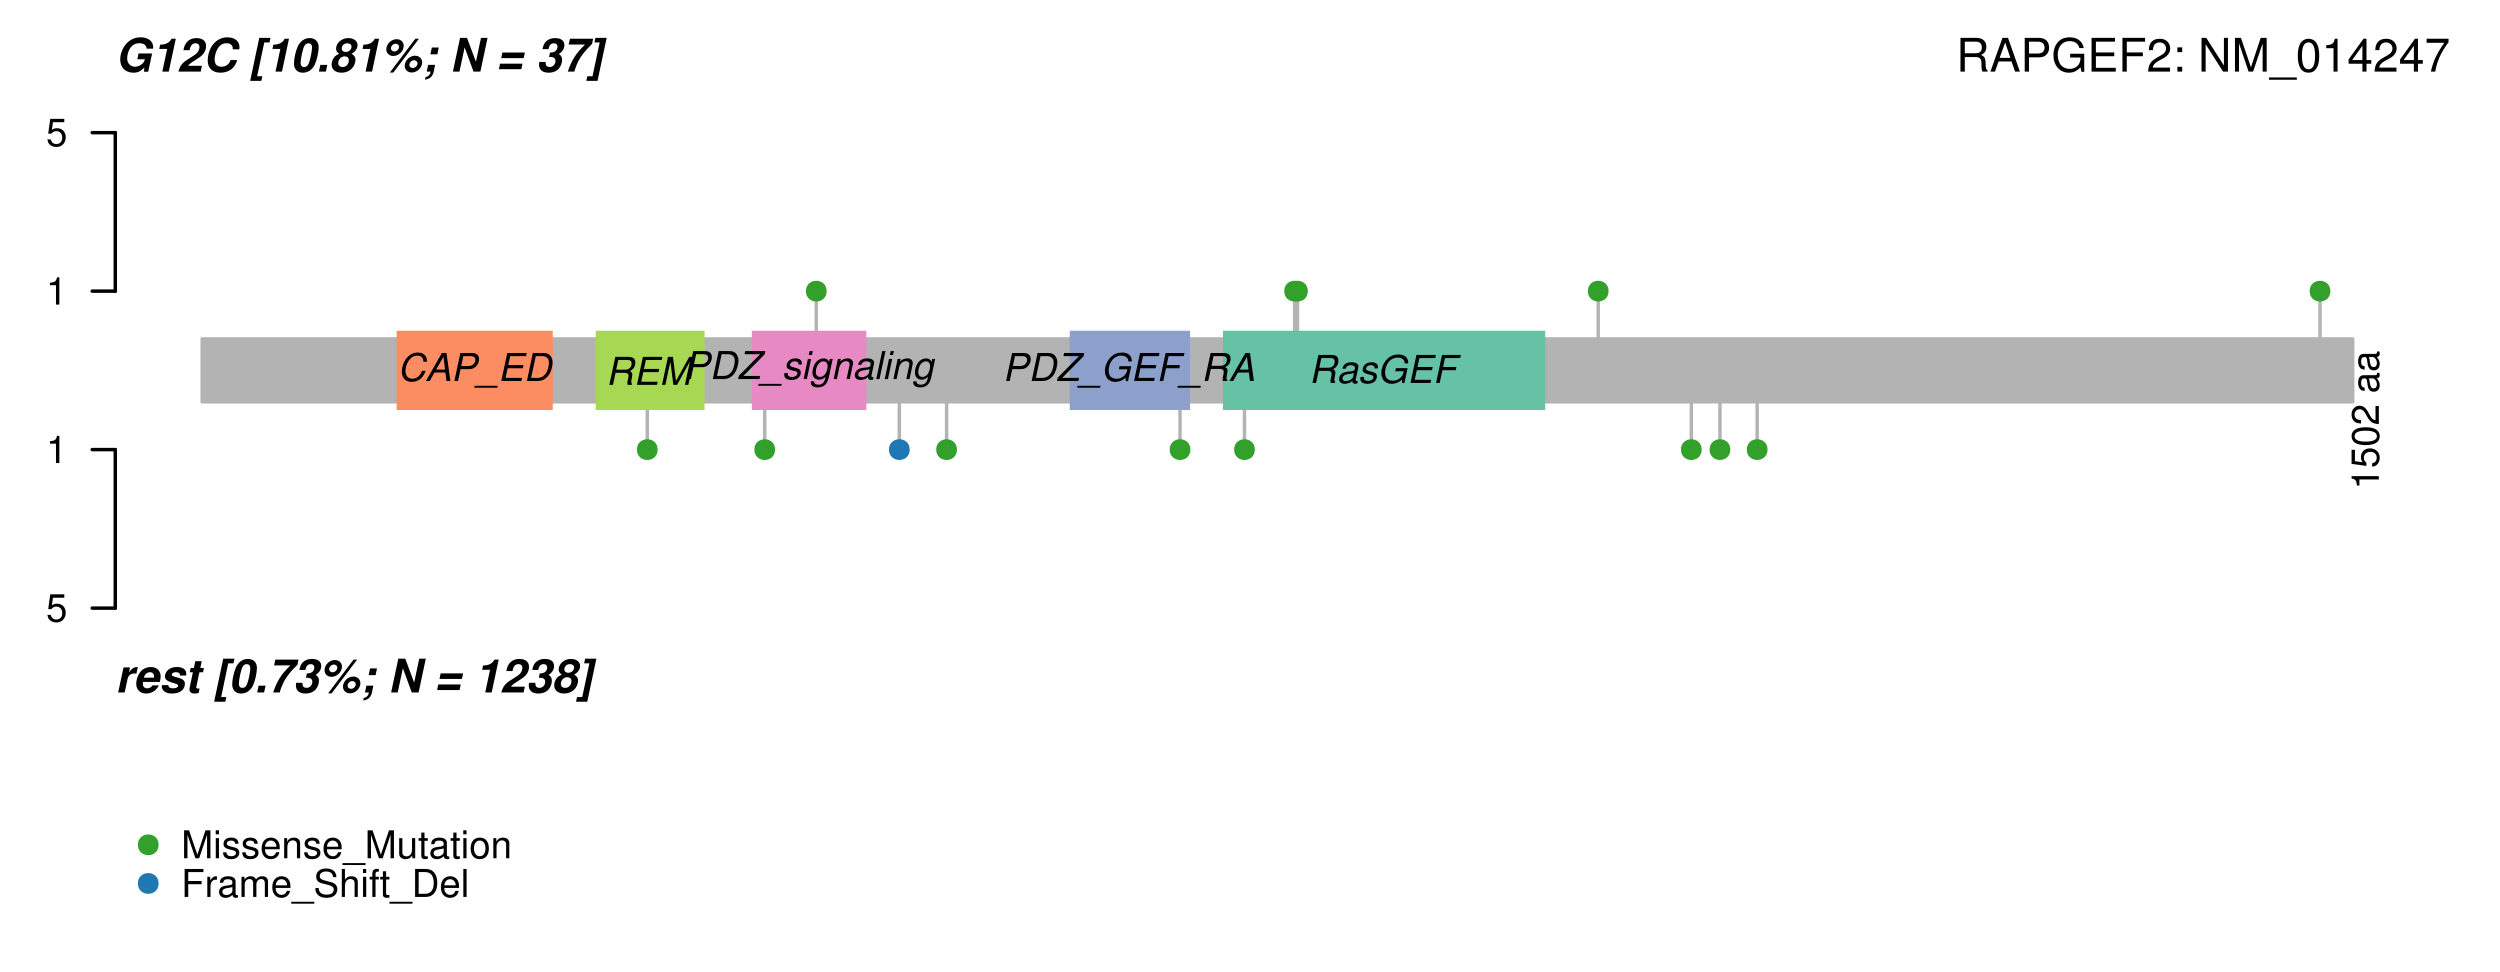 <?xml version="1.0" encoding="UTF-8"?>
<svg xmlns="http://www.w3.org/2000/svg" xmlns:xlink="http://www.w3.org/1999/xlink" width="648pt" height="252pt" viewBox="0 0 648 252" version="1.1">
<defs>
<g>
<symbol overflow="visible" id="glyph0-0">
<path style="stroke:none;" d=""/>
</symbol>
<symbol overflow="visible" id="glyph0-1">
<path style="stroke:none;" d="M 2.578 -5.031 L 2.578 0 L 3.453 0 L 3.453 -7.062 L 2.875 -7.062 C 2.562 -5.969 2.375 -5.828 1.016 -5.656 L 1.016 -5.031 Z M 2.578 -5.031 "/>
</symbol>
<symbol overflow="visible" id="glyph0-2">
<path style="stroke:none;" d="M 4.734 -7.062 L 1.094 -7.062 L 0.562 -3.219 L 1.375 -3.219 C 1.781 -3.703 2.125 -3.875 2.672 -3.875 C 3.609 -3.875 4.203 -3.219 4.203 -2.188 C 4.203 -1.172 3.625 -0.547 2.672 -0.547 C 1.906 -0.547 1.438 -0.938 1.219 -1.734 L 0.344 -1.734 C 0.469 -1.156 0.562 -0.875 0.781 -0.609 C 1.172 -0.078 1.891 0.234 2.688 0.234 C 4.109 0.234 5.109 -0.812 5.109 -2.297 C 5.109 -3.688 4.188 -4.641 2.828 -4.641 C 2.328 -4.641 1.938 -4.516 1.516 -4.219 L 1.797 -6.188 L 4.734 -6.188 Z M 4.734 -7.062 "/>
</symbol>
<symbol overflow="visible" id="glyph0-3">
<path style="stroke:none;" d="M 4.656 0 L 6.703 -6.078 L 6.703 0 L 7.578 0 L 7.578 -7.25 L 6.297 -7.25 L 4.188 -0.938 L 2.031 -7.25 L 0.75 -7.25 L 0.75 0 L 1.625 0 L 1.625 -6.078 L 3.688 0 Z M 4.656 0 "/>
</symbol>
<symbol overflow="visible" id="glyph0-4">
<path style="stroke:none;" d="M 1.5 -5.219 L 0.672 -5.219 L 0.672 0 L 1.5 0 Z M 1.5 -7.25 L 0.656 -7.25 L 0.656 -6.203 L 1.5 -6.203 Z M 1.5 -7.25 "/>
</symbol>
<symbol overflow="visible" id="glyph0-5">
<path style="stroke:none;" d="M 4.359 -3.766 C 4.344 -4.781 3.672 -5.359 2.469 -5.359 C 1.25 -5.359 0.469 -4.734 0.469 -3.766 C 0.469 -2.953 0.891 -2.562 2.125 -2.266 L 2.891 -2.078 C 3.469 -1.938 3.703 -1.734 3.703 -1.359 C 3.703 -0.859 3.219 -0.531 2.484 -0.531 C 2.047 -0.531 1.656 -0.672 1.453 -0.891 C 1.328 -1.031 1.266 -1.188 1.219 -1.547 L 0.344 -1.547 C 0.375 -0.344 1.062 0.234 2.422 0.234 C 3.734 0.234 4.562 -0.422 4.562 -1.422 C 4.562 -2.203 4.125 -2.625 3.094 -2.875 L 2.297 -3.062 C 1.625 -3.219 1.328 -3.438 1.328 -3.812 C 1.328 -4.297 1.766 -4.594 2.438 -4.594 C 3.109 -4.594 3.469 -4.312 3.484 -3.766 Z M 4.359 -3.766 "/>
</symbol>
<symbol overflow="visible" id="glyph0-6">
<path style="stroke:none;" d="M 5.109 -2.328 C 5.109 -3.125 5.047 -3.609 4.891 -3.984 C 4.562 -4.844 3.766 -5.359 2.781 -5.359 C 1.328 -5.359 0.391 -4.25 0.391 -2.531 C 0.391 -0.828 1.297 0.234 2.766 0.234 C 3.969 0.234 4.781 -0.453 5 -1.578 L 4.156 -1.578 C 3.938 -0.891 3.469 -0.531 2.797 -0.531 C 2.266 -0.531 1.828 -0.781 1.547 -1.219 C 1.344 -1.516 1.281 -1.812 1.266 -2.328 Z M 1.281 -3 C 1.359 -3.969 1.938 -4.594 2.781 -4.594 C 3.594 -4.594 4.219 -3.922 4.219 -3.062 C 4.219 -3.047 4.219 -3.031 4.203 -3 Z M 1.281 -3 "/>
</symbol>
<symbol overflow="visible" id="glyph0-7">
<path style="stroke:none;" d="M 0.703 -5.219 L 0.703 0 L 1.531 0 L 1.531 -2.875 C 1.531 -3.938 2.094 -4.641 2.953 -4.641 C 3.609 -4.641 4.016 -4.234 4.016 -3.609 L 4.016 0 L 4.844 0 L 4.844 -3.938 C 4.844 -4.812 4.203 -5.359 3.188 -5.359 C 2.422 -5.359 1.922 -5.062 1.469 -4.344 L 1.469 -5.219 Z M 0.703 -5.219 "/>
</symbol>
<symbol overflow="visible" id="glyph0-8">
<path style="stroke:none;" d="M 5.75 1.25 L -0.219 1.25 L -0.219 1.75 L 5.75 1.75 Z M 5.75 1.25 "/>
</symbol>
<symbol overflow="visible" id="glyph0-9">
<path style="stroke:none;" d="M 4.797 0 L 4.797 -5.219 L 3.969 -5.219 L 3.969 -2.266 C 3.969 -1.188 3.406 -0.5 2.547 -0.5 C 1.891 -0.5 1.469 -0.891 1.469 -1.516 L 1.469 -5.219 L 0.641 -5.219 L 0.641 -1.188 C 0.641 -0.328 1.297 0.234 2.312 0.234 C 3.078 0.234 3.562 -0.047 4.047 -0.734 L 4.047 0 Z M 4.797 0 "/>
</symbol>
<symbol overflow="visible" id="glyph0-10">
<path style="stroke:none;" d="M 2.531 -5.219 L 1.672 -5.219 L 1.672 -6.656 L 0.844 -6.656 L 0.844 -5.219 L 0.141 -5.219 L 0.141 -4.531 L 0.844 -4.531 L 0.844 -0.594 C 0.844 -0.062 1.203 0.234 1.844 0.234 C 2.047 0.234 2.25 0.203 2.531 0.156 L 2.531 -0.531 C 2.422 -0.5 2.297 -0.5 2.125 -0.5 C 1.766 -0.5 1.672 -0.594 1.672 -0.969 L 1.672 -4.531 L 2.531 -4.531 Z M 2.531 -5.219 "/>
</symbol>
<symbol overflow="visible" id="glyph0-11">
<path style="stroke:none;" d="M 5.328 -0.484 C 5.234 -0.469 5.203 -0.469 5.141 -0.469 C 4.859 -0.469 4.703 -0.609 4.703 -0.875 L 4.703 -3.938 C 4.703 -4.859 4.016 -5.359 2.734 -5.359 C 1.984 -5.359 1.359 -5.141 1 -4.75 C 0.766 -4.484 0.672 -4.188 0.641 -3.672 L 1.484 -3.672 C 1.547 -4.312 1.938 -4.594 2.703 -4.594 C 3.453 -4.594 3.875 -4.312 3.875 -3.828 L 3.875 -3.609 C 3.875 -3.25 3.656 -3.109 3 -3.031 C 1.828 -2.875 1.656 -2.844 1.328 -2.703 C 0.734 -2.453 0.422 -1.984 0.422 -1.312 C 0.422 -0.375 1.078 0.234 2.125 0.234 C 2.781 0.234 3.312 0 3.906 -0.531 C 3.969 -0.016 4.219 0.234 4.75 0.234 C 4.922 0.234 5.062 0.203 5.328 0.141 Z M 3.875 -1.641 C 3.875 -1.359 3.797 -1.188 3.547 -0.969 C 3.203 -0.656 2.797 -0.5 2.312 -0.5 C 1.656 -0.5 1.281 -0.812 1.281 -1.328 C 1.281 -1.875 1.656 -2.156 2.531 -2.297 C 3.406 -2.406 3.594 -2.453 3.875 -2.578 Z M 3.875 -1.641 "/>
</symbol>
<symbol overflow="visible" id="glyph0-12">
<path style="stroke:none;" d="M 2.703 -5.359 C 1.25 -5.359 0.359 -4.312 0.359 -2.562 C 0.359 -0.812 1.234 0.234 2.719 0.234 C 4.188 0.234 5.078 -0.812 5.078 -2.531 C 5.078 -4.328 4.203 -5.359 2.703 -5.359 Z M 2.719 -4.594 C 3.656 -4.594 4.203 -3.828 4.203 -2.531 C 4.203 -1.312 3.641 -0.531 2.719 -0.531 C 1.797 -0.531 1.219 -1.297 1.219 -2.562 C 1.219 -3.828 1.797 -4.594 2.719 -4.594 Z M 2.719 -4.594 "/>
</symbol>
<symbol overflow="visible" id="glyph0-13">
<path style="stroke:none;" d="M 1.828 -3.297 L 5.281 -3.297 L 5.281 -4.125 L 1.828 -4.125 L 1.828 -6.438 L 5.766 -6.438 L 5.766 -7.25 L 0.891 -7.25 L 0.891 0 L 1.828 0 Z M 1.828 -3.297 "/>
</symbol>
<symbol overflow="visible" id="glyph0-14">
<path style="stroke:none;" d="M 0.688 -5.219 L 0.688 0 L 1.516 0 L 1.516 -2.703 C 1.516 -3.453 1.719 -3.938 2.109 -4.234 C 2.375 -4.422 2.625 -4.484 3.188 -4.484 L 3.188 -5.328 C 3.062 -5.359 2.984 -5.359 2.875 -5.359 C 2.344 -5.359 1.938 -5.047 1.453 -4.266 L 1.453 -5.219 Z M 0.688 -5.219 "/>
</symbol>
<symbol overflow="visible" id="glyph0-15">
<path style="stroke:none;" d="M 0.703 -5.219 L 0.703 0 L 1.531 0 L 1.531 -3.281 C 1.531 -4.031 2.078 -4.641 2.75 -4.641 C 3.375 -4.641 3.719 -4.266 3.719 -3.594 L 3.719 0 L 4.562 0 L 4.562 -3.281 C 4.562 -4.031 5.109 -4.641 5.781 -4.641 C 6.391 -4.641 6.75 -4.25 6.75 -3.594 L 6.75 0 L 7.578 0 L 7.578 -3.906 C 7.578 -4.844 7.047 -5.359 6.078 -5.359 C 5.375 -5.359 4.953 -5.156 4.469 -4.562 C 4.156 -5.125 3.75 -5.359 3.062 -5.359 C 2.375 -5.359 1.906 -5.109 1.469 -4.484 L 1.469 -5.219 Z M 0.703 -5.219 "/>
</symbol>
<symbol overflow="visible" id="glyph0-16">
<path style="stroke:none;" d="M 5.938 -5.125 C 5.922 -6.547 4.953 -7.375 3.281 -7.375 C 1.688 -7.375 0.703 -6.562 0.703 -5.25 C 0.703 -4.359 1.172 -3.797 2.125 -3.547 L 3.922 -3.078 C 4.844 -2.844 5.25 -2.469 5.25 -1.906 C 5.25 -1.516 5.047 -1.109 4.734 -0.891 C 4.453 -0.703 3.984 -0.594 3.406 -0.594 C 2.625 -0.594 2.078 -0.781 1.734 -1.188 C 1.469 -1.516 1.344 -1.859 1.359 -2.312 L 0.484 -2.312 C 0.484 -1.641 0.609 -1.203 0.906 -0.812 C 1.406 -0.125 2.234 0.234 3.344 0.234 C 4.203 0.234 4.922 0.031 5.391 -0.328 C 5.875 -0.719 6.188 -1.359 6.188 -1.984 C 6.188 -2.891 5.625 -3.547 4.641 -3.812 L 2.812 -4.297 C 1.938 -4.531 1.625 -4.812 1.625 -5.375 C 1.625 -6.109 2.266 -6.594 3.25 -6.594 C 4.406 -6.594 5.047 -6.078 5.062 -5.125 Z M 5.938 -5.125 "/>
</symbol>
<symbol overflow="visible" id="glyph0-17">
<path style="stroke:none;" d="M 0.703 -7.25 L 0.703 0 L 1.516 0 L 1.516 -2.875 C 1.516 -3.938 2.078 -4.641 2.938 -4.641 C 3.203 -4.641 3.469 -4.547 3.672 -4.406 C 3.906 -4.234 4.016 -3.984 4.016 -3.609 L 4.016 0 L 4.844 0 L 4.844 -3.938 C 4.844 -4.812 4.203 -5.359 3.188 -5.359 C 2.453 -5.359 2.016 -5.141 1.516 -4.5 L 1.516 -7.25 Z M 0.703 -7.25 "/>
</symbol>
<symbol overflow="visible" id="glyph0-18">
<path style="stroke:none;" d="M 2.562 -5.219 L 1.703 -5.219 L 1.703 -6.031 C 1.703 -6.375 1.906 -6.562 2.281 -6.562 C 2.344 -6.562 2.375 -6.562 2.562 -6.547 L 2.562 -7.234 C 2.375 -7.281 2.266 -7.281 2.094 -7.281 C 1.328 -7.281 0.875 -6.844 0.875 -6.094 L 0.875 -5.219 L 0.172 -5.219 L 0.172 -4.531 L 0.875 -4.531 L 0.875 0 L 1.703 0 L 1.703 -4.531 L 2.562 -4.531 Z M 2.562 -5.219 "/>
</symbol>
<symbol overflow="visible" id="glyph0-19">
<path style="stroke:none;" d="M 0.891 0 L 3.688 0 C 5.516 0 6.641 -1.375 6.641 -3.641 C 6.641 -5.875 5.531 -7.25 3.688 -7.25 L 0.891 -7.25 Z M 1.812 -0.812 L 1.812 -6.438 L 3.516 -6.438 C 4.953 -6.438 5.719 -5.469 5.719 -3.625 C 5.719 -1.797 4.953 -0.812 3.516 -0.812 Z M 1.812 -0.812 "/>
</symbol>
<symbol overflow="visible" id="glyph0-20">
<path style="stroke:none;" d="M 1.516 -7.25 L 0.672 -7.25 L 0.672 0 L 1.516 0 Z M 1.516 -7.25 "/>
</symbol>
<symbol overflow="visible" id="glyph1-0">
<path style="stroke:none;" d=""/>
</symbol>
<symbol overflow="visible" id="glyph1-1">
<path style="stroke:none;" d="M 2.531 -3.125 L 4.906 -3.125 C 5.547 -3.125 5.906 -2.859 5.906 -2.375 C 5.906 -2.203 5.875 -2 5.828 -1.781 C 5.594 -0.781 5.594 -0.781 5.594 -0.469 C 5.594 -0.312 5.609 -0.203 5.641 0 L 6.766 0 L 6.812 -0.234 C 6.672 -0.344 6.594 -0.531 6.594 -0.75 C 6.594 -0.875 6.625 -1.047 6.656 -1.25 C 6.781 -1.938 6.875 -2.453 6.875 -2.625 C 6.875 -3.062 6.734 -3.281 6.266 -3.578 C 6.656 -3.797 6.812 -3.906 7 -4.078 C 7.391 -4.438 7.656 -5.109 7.656 -5.719 C 7.656 -6.781 7.094 -7.25 5.812 -7.25 L 2.469 -7.25 L 0.922 0 L 1.859 0 Z M 2.703 -3.938 L 3.234 -6.438 L 5.531 -6.438 C 6.047 -6.438 6.312 -6.375 6.5 -6.156 C 6.625 -6.016 6.703 -5.797 6.703 -5.547 C 6.703 -5.188 6.562 -4.75 6.344 -4.469 C 6.047 -4.109 5.641 -3.938 5 -3.938 Z M 2.703 -3.938 "/>
</symbol>
<symbol overflow="visible" id="glyph1-2">
<path style="stroke:none;" d="M 5.5 -0.5 C 5.406 -0.484 5.359 -0.484 5.328 -0.484 C 5.062 -0.484 4.953 -0.578 4.953 -0.781 C 4.953 -0.812 4.953 -0.844 4.953 -0.875 L 5.594 -3.875 C 5.656 -4.141 5.656 -4.141 5.656 -4.234 C 5.656 -4.922 4.969 -5.359 3.922 -5.359 C 2.531 -5.359 1.688 -4.781 1.5 -3.672 L 2.344 -3.672 C 2.422 -3.953 2.5 -4.094 2.641 -4.234 C 2.859 -4.453 3.281 -4.594 3.703 -4.594 C 4.297 -4.594 4.75 -4.328 4.75 -3.969 C 4.75 -3.922 4.75 -3.859 4.734 -3.766 L 4.703 -3.594 C 4.625 -3.188 4.422 -3.078 3.703 -3 C 2.375 -2.891 1.953 -2.781 1.469 -2.484 C 0.953 -2.156 0.641 -1.625 0.641 -1.047 C 0.641 -0.25 1.188 0.234 2.078 0.234 C 2.422 0.234 2.844 0.156 3.203 0.031 C 3.516 -0.078 3.672 -0.172 4.078 -0.531 L 4.078 -0.422 C 4.078 -0.016 4.359 0.234 4.844 0.234 C 4.953 0.234 4.969 0.234 5.219 0.172 C 5.25 0.156 5.312 0.156 5.359 0.141 Z M 4.297 -1.625 C 4.156 -1.016 3.281 -0.484 2.406 -0.484 C 1.844 -0.484 1.516 -0.734 1.516 -1.141 C 1.516 -1.469 1.719 -1.797 2.016 -1.984 C 2.25 -2.125 2.547 -2.203 3.031 -2.281 C 3.969 -2.406 4.047 -2.422 4.484 -2.562 Z M 4.297 -1.625 "/>
</symbol>
<symbol overflow="visible" id="glyph1-3">
<path style="stroke:none;" d="M 5.109 -3.766 C 5.172 -3.969 5.172 -4.062 5.172 -4.188 C 5.172 -4.891 4.516 -5.359 3.547 -5.359 C 2.844 -5.359 2.234 -5.156 1.828 -4.766 C 1.469 -4.422 1.219 -3.906 1.219 -3.438 C 1.219 -2.828 1.578 -2.531 2.594 -2.266 L 3.328 -2.078 C 3.656 -1.984 3.812 -1.938 3.906 -1.828 C 3.969 -1.734 4.031 -1.578 4.031 -1.5 C 4.031 -1.312 3.875 -1 3.719 -0.875 C 3.469 -0.672 3.031 -0.531 2.609 -0.531 C 1.922 -0.531 1.531 -0.812 1.531 -1.297 C 1.531 -1.359 1.547 -1.453 1.547 -1.547 L 0.672 -1.547 C 0.609 -1.328 0.609 -1.203 0.609 -1.047 C 0.609 -0.25 1.297 0.234 2.453 0.234 C 3.938 0.234 4.906 -0.531 4.906 -1.719 C 4.906 -2.328 4.578 -2.641 3.703 -2.859 L 2.953 -3.062 C 2.391 -3.188 2.094 -3.391 2.094 -3.656 C 2.094 -3.859 2.219 -4.094 2.406 -4.266 C 2.641 -4.5 2.938 -4.594 3.375 -4.594 C 3.969 -4.594 4.297 -4.375 4.297 -3.984 C 4.297 -3.906 4.297 -3.844 4.281 -3.766 Z M 5.109 -3.766 "/>
</symbol>
<symbol overflow="visible" id="glyph1-4">
<path style="stroke:none;" d="M 7.891 -3.828 L 4.859 -3.828 L 4.688 -3.016 L 6.891 -3.016 L 6.844 -2.75 C 6.688 -2.094 6.406 -1.641 5.891 -1.219 C 5.359 -0.781 4.781 -0.578 4.094 -0.578 C 3.359 -0.578 2.719 -0.859 2.406 -1.312 C 2.188 -1.656 2.047 -2.188 2.047 -2.75 C 2.047 -3.641 2.391 -4.656 2.922 -5.359 C 3.516 -6.141 4.375 -6.562 5.344 -6.562 C 5.953 -6.562 6.453 -6.391 6.781 -6.047 C 7.031 -5.781 7.141 -5.516 7.141 -5.062 L 8.047 -5.062 L 8.047 -5.219 C 8.047 -6.547 7.094 -7.375 5.531 -7.375 C 4.375 -7.375 3.391 -6.984 2.625 -6.203 C 1.656 -5.25 1.078 -3.891 1.078 -2.594 C 1.078 -1.656 1.422 -0.812 1.984 -0.359 C 2.438 0.016 3.078 0.234 3.766 0.234 C 4.406 0.234 5.094 0.047 5.641 -0.266 C 5.875 -0.391 6.062 -0.531 6.438 -0.859 L 6.484 0.047 L 7.062 0.047 Z M 7.891 -3.828 "/>
</symbol>
<symbol overflow="visible" id="glyph1-5">
<path style="stroke:none;" d="M 2.531 -3.297 L 6.469 -3.297 L 6.656 -4.125 L 2.703 -4.125 L 3.203 -6.438 L 7.312 -6.438 L 7.469 -7.25 L 2.438 -7.25 L 0.891 0 L 6.094 0 L 6.266 -0.812 L 2 -0.812 Z M 2.531 -3.297 "/>
</symbol>
<symbol overflow="visible" id="glyph1-6">
<path style="stroke:none;" d="M 2.531 -3.297 L 5.984 -3.297 L 6.156 -4.125 L 2.703 -4.125 L 3.203 -6.438 L 7.141 -6.438 L 7.312 -7.25 L 2.438 -7.25 L 0.891 0 L 1.828 0 Z M 2.531 -3.297 "/>
</symbol>
<symbol overflow="visible" id="glyph1-7">
<path style="stroke:none;" d="M 7.656 -5 C 7.641 -5.594 7.531 -5.969 7.344 -6.312 C 6.938 -7 6.234 -7.375 5.297 -7.375 C 4.125 -7.375 3.172 -6.906 2.391 -5.969 C 1.609 -5.031 1.109 -3.656 1.109 -2.406 C 1.109 -1.719 1.312 -1.078 1.688 -0.609 C 2.141 -0.047 2.766 0.234 3.656 0.234 C 4.703 0.234 5.625 -0.156 6.266 -0.859 C 6.656 -1.297 6.984 -1.844 7.312 -2.641 L 6.344 -2.641 C 6.094 -2.078 5.938 -1.781 5.75 -1.547 C 5.328 -0.953 4.578 -0.578 3.797 -0.578 C 2.75 -0.578 2.062 -1.391 2.062 -2.594 C 2.062 -3.5 2.375 -4.484 2.875 -5.25 C 3.484 -6.141 4.203 -6.562 5.125 -6.562 C 6.125 -6.562 6.625 -6.078 6.703 -5 Z M 7.656 -5 "/>
</symbol>
<symbol overflow="visible" id="glyph1-8">
<path style="stroke:none;" d="M 5.219 -2.188 L 5.484 0 L 6.5 0 L 5.5 -7.25 L 4.297 -7.25 L 0.172 0 L 1.156 0 L 2.375 -2.188 Z M 5.109 -2.953 L 2.812 -2.953 L 4.719 -6.266 Z M 5.109 -2.953 "/>
</symbol>
<symbol overflow="visible" id="glyph1-9">
<path style="stroke:none;" d="M 2.5 -3.078 L 4.766 -3.078 C 5.391 -3.078 5.859 -3.234 6.312 -3.594 C 6.938 -4.094 7.297 -4.844 7.297 -5.656 C 7.297 -6.703 6.672 -7.25 5.453 -7.25 L 2.453 -7.25 L 0.906 0 L 1.844 0 Z M 2.672 -3.891 L 3.219 -6.438 L 5.141 -6.438 C 5.922 -6.438 6.344 -6.094 6.344 -5.469 C 6.344 -5.125 6.219 -4.797 5.984 -4.5 C 5.656 -4.078 5.234 -3.891 4.594 -3.891 Z M 2.672 -3.891 "/>
</symbol>
<symbol overflow="visible" id="glyph1-10">
<path style="stroke:none;" d="M 5.484 1.25 L -0.484 1.25 L -0.594 1.75 L 5.375 1.75 Z M 5.484 1.25 "/>
</symbol>
<symbol overflow="visible" id="glyph1-11">
<path style="stroke:none;" d="M 0.891 0 L 3.688 0 C 4.766 0 5.672 -0.453 6.406 -1.328 C 7.078 -2.156 7.547 -3.609 7.547 -4.859 C 7.547 -5.578 7.25 -6.312 6.781 -6.734 C 6.406 -7.078 5.875 -7.25 5.234 -7.25 L 2.422 -7.25 Z M 1.984 -0.812 L 3.188 -6.438 L 4.891 -6.438 C 5.969 -6.438 6.594 -5.812 6.594 -4.781 C 6.594 -3.859 6.281 -2.672 5.875 -2.047 C 5.359 -1.25 4.609 -0.812 3.703 -0.812 Z M 1.984 -0.812 "/>
</symbol>
<symbol overflow="visible" id="glyph1-12">
<path style="stroke:none;" d="M 7.328 -7.25 L 2.109 -7.25 L 1.938 -6.438 L 5.984 -6.438 L 0.453 -0.844 L 0.281 0 L 5.812 0 L 5.984 -0.812 L 1.625 -0.812 L 7.156 -6.422 Z M 7.328 -7.25 "/>
</symbol>
<symbol overflow="visible" id="glyph1-13">
<path style="stroke:none;" d="M 2.594 -5.219 L 1.766 -5.219 L 0.656 0 L 1.5 0 Z M 3.031 -7.25 L 2.203 -7.25 L 1.984 -6.234 L 2.812 -6.234 Z M 3.031 -7.25 "/>
</symbol>
<symbol overflow="visible" id="glyph1-14">
<path style="stroke:none;" d="M 5.219 -5.219 L 5.062 -4.438 C 4.906 -4.766 4.812 -4.906 4.594 -5.062 C 4.328 -5.25 4.016 -5.359 3.672 -5.359 C 2.906 -5.359 2.125 -4.984 1.641 -4.375 C 1.109 -3.719 0.734 -2.594 0.734 -1.672 C 0.734 -0.594 1.438 0.172 2.453 0.172 C 3.078 0.172 3.672 -0.094 4.172 -0.625 L 4.125 -0.438 C 3.844 0.922 3.297 1.453 2.25 1.453 C 1.578 1.453 1.172 1.188 1.172 0.734 L 1.172 0.594 L 0.344 0.594 L 0.328 0.734 C 0.312 0.812 0.312 0.859 0.312 0.906 C 0.312 1.672 1.016 2.172 2.078 2.172 C 2.859 2.172 3.578 1.938 4.016 1.5 C 4.516 1.031 4.781 0.422 5.062 -0.844 L 5.984 -5.219 Z M 3.609 -4.594 C 4.25 -4.594 4.672 -4.125 4.672 -3.375 C 4.672 -2.75 4.484 -2.016 4.203 -1.531 C 3.875 -0.922 3.297 -0.547 2.703 -0.547 C 2.031 -0.547 1.609 -1.047 1.609 -1.828 C 1.609 -2.422 1.781 -3.062 2.062 -3.578 C 2.422 -4.234 2.984 -4.594 3.609 -4.594 Z M 3.609 -4.594 "/>
</symbol>
<symbol overflow="visible" id="glyph1-15">
<path style="stroke:none;" d="M 1.797 -5.219 L 0.703 0 L 1.531 0 L 2.141 -2.875 C 2.375 -3.969 3.078 -4.641 3.969 -4.641 C 4.469 -4.641 4.844 -4.297 4.844 -3.844 C 4.844 -3.781 4.812 -3.641 4.781 -3.469 L 4.047 0 L 4.875 0 L 5.672 -3.75 C 5.703 -3.875 5.719 -3.984 5.719 -4.125 C 5.719 -4.875 5.188 -5.359 4.359 -5.359 C 3.609 -5.359 2.953 -5.094 2.422 -4.562 L 2.562 -5.219 Z M 1.797 -5.219 "/>
</symbol>
<symbol overflow="visible" id="glyph1-16">
<path style="stroke:none;" d="M 3.062 -7.25 L 2.219 -7.25 L 0.672 0 L 1.516 0 Z M 3.062 -7.25 "/>
</symbol>
<symbol overflow="visible" id="glyph1-17">
<path style="stroke:none;" d="M 4.641 0 L 7.969 -6.016 L 6.688 0 L 7.578 0 L 9.109 -7.25 L 7.812 -7.25 L 4.375 -1.016 L 3.578 -7.25 L 2.297 -7.25 L 0.75 0 L 1.625 0 L 2.922 -6.016 L 3.688 0 Z M 4.641 0 "/>
</symbol>
<symbol overflow="visible" id="glyph2-0">
<path style="stroke:none;" d=""/>
</symbol>
<symbol overflow="visible" id="glyph2-1">
<path style="stroke:none;" d="M -5.031 -2.578 L 0 -2.578 L 0 -3.453 L -7.062 -3.453 L -7.062 -2.875 C -5.969 -2.562 -5.828 -2.375 -5.656 -1.016 L -5.031 -1.016 Z M -5.031 -2.578 "/>
</symbol>
<symbol overflow="visible" id="glyph2-2">
<path style="stroke:none;" d="M -7.062 -4.734 L -7.062 -1.094 L -3.219 -0.562 L -3.219 -1.375 C -3.703 -1.781 -3.875 -2.125 -3.875 -2.672 C -3.875 -3.609 -3.219 -4.203 -2.188 -4.203 C -1.172 -4.203 -0.547 -3.625 -0.547 -2.672 C -0.547 -1.906 -0.938 -1.438 -1.734 -1.219 L -1.734 -0.344 C -1.156 -0.469 -0.875 -0.562 -0.609 -0.781 C -0.078 -1.172 0.234 -1.891 0.234 -2.688 C 0.234 -4.109 -0.812 -5.109 -2.297 -5.109 C -3.688 -5.109 -4.641 -4.188 -4.641 -2.828 C -4.641 -2.328 -4.516 -1.938 -4.219 -1.516 L -6.188 -1.797 L -6.188 -4.734 Z M -7.062 -4.734 "/>
</symbol>
<symbol overflow="visible" id="glyph2-3">
<path style="stroke:none;" d="M -7.062 -2.734 C -7.062 -2.078 -6.766 -1.484 -6.281 -1.109 C -5.656 -0.656 -4.719 -0.422 -3.406 -0.422 C -1.031 -0.422 0.234 -1.219 0.234 -2.734 C 0.234 -4.234 -1.031 -5.047 -3.359 -5.047 C -4.734 -5.047 -5.641 -4.828 -6.281 -4.359 C -6.781 -3.984 -7.062 -3.406 -7.062 -2.734 Z M -6.281 -2.734 C -6.281 -3.688 -5.328 -4.156 -3.438 -4.156 C -1.438 -4.156 -0.5 -3.688 -0.5 -2.719 C -0.5 -1.797 -1.469 -1.328 -3.406 -1.328 C -5.328 -1.328 -6.281 -1.797 -6.281 -2.734 Z M -6.281 -2.734 "/>
</symbol>
<symbol overflow="visible" id="glyph2-4">
<path style="stroke:none;" d="M -0.859 -5.031 L -0.859 -1.328 C -1.438 -1.406 -1.812 -1.734 -2.312 -2.594 L -2.859 -3.594 C -3.391 -4.578 -4.125 -5.094 -4.984 -5.094 C -5.578 -5.094 -6.125 -4.844 -6.5 -4.422 C -6.875 -4.016 -7.062 -3.5 -7.062 -2.828 C -7.062 -1.938 -6.734 -1.266 -6.141 -0.875 C -5.766 -0.625 -5.328 -0.516 -4.609 -0.5 L -4.609 -1.375 C -5.094 -1.406 -5.375 -1.469 -5.609 -1.578 C -6.031 -1.812 -6.297 -2.266 -6.297 -2.797 C -6.297 -3.594 -5.719 -4.188 -4.969 -4.188 C -4.406 -4.188 -3.938 -3.859 -3.578 -3.234 L -3.062 -2.312 C -2.219 -0.844 -1.547 -0.422 0 -0.344 L 0 -5.031 Z M -0.859 -5.031 "/>
</symbol>
<symbol overflow="visible" id="glyph2-5">
<path style="stroke:none;" d=""/>
</symbol>
<symbol overflow="visible" id="glyph2-6">
<path style="stroke:none;" d="M -0.484 -5.328 C -0.469 -5.234 -0.469 -5.203 -0.469 -5.141 C -0.469 -4.859 -0.609 -4.703 -0.875 -4.703 L -3.938 -4.703 C -4.859 -4.703 -5.359 -4.016 -5.359 -2.734 C -5.359 -1.984 -5.141 -1.359 -4.75 -1 C -4.484 -0.766 -4.188 -0.672 -3.672 -0.641 L -3.672 -1.484 C -4.312 -1.547 -4.594 -1.938 -4.594 -2.703 C -4.594 -3.453 -4.312 -3.875 -3.828 -3.875 L -3.609 -3.875 C -3.25 -3.875 -3.109 -3.656 -3.031 -3 C -2.875 -1.828 -2.844 -1.656 -2.703 -1.328 C -2.453 -0.734 -1.984 -0.422 -1.312 -0.422 C -0.375 -0.422 0.234 -1.078 0.234 -2.125 C 0.234 -2.781 0 -3.312 -0.531 -3.906 C -0.016 -3.969 0.234 -4.219 0.234 -4.75 C 0.234 -4.922 0.203 -5.062 0.141 -5.328 Z M -1.641 -3.875 C -1.359 -3.875 -1.188 -3.797 -0.969 -3.547 C -0.656 -3.203 -0.5 -2.797 -0.5 -2.312 C -0.5 -1.656 -0.812 -1.281 -1.328 -1.281 C -1.875 -1.281 -2.156 -1.656 -2.297 -2.531 C -2.406 -3.406 -2.453 -3.594 -2.578 -3.875 Z M -1.641 -3.875 "/>
</symbol>
<symbol overflow="visible" id="glyph3-0">
<path style="stroke:none;" d=""/>
</symbol>
<symbol overflow="visible" id="glyph3-1">
<path style="stroke:none;" d="M 9.547 -4.703 L 6.031 -4.703 L 5.719 -3.203 L 7.703 -3.203 C 7.547 -2.719 7.375 -2.406 7.062 -2.094 C 6.516 -1.562 5.812 -1.266 5.109 -1.266 C 3.938 -1.266 3.078 -2.172 3.078 -3.406 C 3.078 -4.266 3.391 -5.359 3.812 -6.016 C 4.391 -6.906 5.203 -7.359 6.234 -7.359 C 7.375 -7.359 8.047 -6.859 8.141 -5.953 L 9.797 -5.953 C 9.812 -6.125 9.828 -6.25 9.828 -6.344 C 9.828 -7.859 8.516 -8.891 6.562 -8.891 C 5.094 -8.891 3.781 -8.297 2.797 -7.156 C 1.859 -6.062 1.281 -4.531 1.281 -3.141 C 1.281 -1.062 2.625 0.281 4.734 0.281 C 5.859 0.281 6.641 -0.109 7.531 -1.062 L 7.453 0.031 L 8.531 0.031 Z M 9.547 -4.703 "/>
</symbol>
<symbol overflow="visible" id="glyph3-2">
<path style="stroke:none;" d="M 4.109 -5.875 L 2.859 0 L 4.531 0 L 6.344 -8.516 L 5.234 -8.516 C 4.75 -7.5 3.766 -6.984 2.297 -6.984 L 2.062 -5.875 Z M 4.109 -5.875 "/>
</symbol>
<symbol overflow="visible" id="glyph3-3">
<path style="stroke:none;" d="M 6.453 -1.5 L 2.859 -1.5 C 3.156 -1.938 3.5 -2.203 4.938 -3.109 C 5.922 -3.734 6.375 -4.078 6.75 -4.531 C 7.266 -5.141 7.531 -5.875 7.531 -6.625 C 7.531 -7.922 6.609 -8.688 5.047 -8.688 C 3.188 -8.688 1.969 -7.562 1.656 -5.547 L 3.266 -5.547 C 3.422 -6.703 3.953 -7.344 4.781 -7.344 C 5.438 -7.344 5.812 -6.984 5.812 -6.391 C 5.812 -5.828 5.578 -5.25 5.172 -4.844 C 4.797 -4.453 4.406 -4.172 3.031 -3.328 C 1.375 -2.328 0.781 -1.578 0.359 0 L 6.141 0 Z M 6.453 -1.5 "/>
</symbol>
<symbol overflow="visible" id="glyph3-4">
<path style="stroke:none;" d="M 9.469 -5.781 C 9.5 -6.125 9.516 -6.25 9.516 -6.391 C 9.516 -7.875 8.25 -8.891 6.391 -8.891 C 4.922 -8.891 3.641 -8.25 2.656 -7.047 C 1.812 -5.984 1.281 -4.375 1.281 -2.812 C 1.281 -0.906 2.531 0.281 4.578 0.281 C 6.766 0.281 8.375 -0.938 8.906 -2.984 L 7.188 -2.984 C 6.844 -1.891 5.984 -1.266 4.844 -1.266 C 3.672 -1.266 3.078 -1.906 3.078 -3.172 C 3.078 -4.156 3.391 -5.203 3.922 -6.047 C 4.484 -6.938 5.234 -7.359 6.188 -7.359 C 6.828 -7.359 7.312 -7.125 7.578 -6.719 C 7.734 -6.484 7.781 -6.25 7.781 -5.781 Z M 9.469 -5.781 "/>
</symbol>
<symbol overflow="visible" id="glyph3-5">
<path style="stroke:none;" d=""/>
</symbol>
<symbol overflow="visible" id="glyph3-6">
<path style="stroke:none;" d="M 5.562 -8.75 L 2.641 -8.75 L 0.281 2.406 L 3.188 2.406 L 3.438 1.203 L 2.094 1.203 L 3.938 -7.547 L 5.297 -7.547 Z M 5.562 -8.75 "/>
</symbol>
<symbol overflow="visible" id="glyph3-7">
<path style="stroke:none;" d="M 5.047 -8.688 C 3.703 -8.688 2.594 -7.906 1.938 -6.484 C 1.422 -5.391 0.969 -3.328 0.969 -2.109 C 0.969 -0.641 1.844 0.281 3.25 0.281 C 4.641 0.281 5.75 -0.484 6.406 -1.922 C 6.906 -3.016 7.375 -5.094 7.375 -6.312 C 7.375 -7.781 6.484 -8.688 5.047 -8.688 Z M 4.734 -7.344 C 5.297 -7.344 5.656 -6.953 5.656 -6.344 C 5.656 -5.594 5.375 -3.984 5.047 -2.844 C 4.719 -1.656 4.312 -1.188 3.594 -1.188 C 3.047 -1.188 2.688 -1.578 2.688 -2.203 C 2.688 -3.359 3.281 -6.031 3.672 -6.656 C 3.953 -7.109 4.312 -7.344 4.734 -7.344 Z M 4.734 -7.344 "/>
</symbol>
<symbol overflow="visible" id="glyph3-8">
<path style="stroke:none;" d="M 2.938 -1.75 L 1.141 -1.75 L 0.766 0 L 2.562 0 Z M 2.938 -1.75 "/>
</symbol>
<symbol overflow="visible" id="glyph3-9">
<path style="stroke:none;" d="M 5.891 -4.625 C 6.297 -4.875 6.531 -5.031 6.719 -5.234 C 7.172 -5.672 7.438 -6.266 7.438 -6.844 C 7.438 -7.938 6.469 -8.688 5.062 -8.688 C 3.328 -8.688 1.875 -7.438 1.875 -5.938 C 1.875 -5.422 2.094 -5.062 2.656 -4.625 C 2.047 -4.328 1.734 -4.109 1.422 -3.75 C 0.984 -3.234 0.719 -2.516 0.719 -1.859 C 0.719 -0.547 1.719 0.281 3.312 0.281 C 4.312 0.281 5.219 -0.078 5.875 -0.703 C 6.5 -1.312 6.906 -2.219 6.906 -3.031 C 6.906 -3.75 6.625 -4.188 5.891 -4.625 Z M 4.781 -7.344 C 5.438 -7.344 5.875 -7 5.875 -6.484 C 5.875 -5.719 5.203 -5.094 4.359 -5.094 C 3.75 -5.094 3.344 -5.453 3.344 -6 C 3.344 -6.75 3.969 -7.344 4.781 -7.344 Z M 4.109 -3.953 C 4.766 -3.953 5.188 -3.578 5.188 -2.969 C 5.188 -1.938 4.516 -1.188 3.562 -1.188 C 2.922 -1.188 2.438 -1.594 2.438 -2.156 C 2.438 -3.172 3.172 -3.953 4.109 -3.953 Z M 4.109 -3.953 "/>
</symbol>
<symbol overflow="visible" id="glyph3-10">
<path style="stroke:none;" d="M 9.078 -8.516 L 2.469 0.234 L 3.391 0.234 L 10 -8.516 Z M 4.219 -8.406 C 2.844 -8.406 1.547 -7.141 1.547 -5.781 C 1.547 -4.781 2.328 -4.047 3.359 -4.047 C 4.781 -4.047 6.062 -5.297 6.062 -6.688 C 6.062 -7.688 5.297 -8.406 4.219 -8.406 Z M 3.969 -7.234 C 4.469 -7.234 4.859 -6.891 4.859 -6.438 C 4.859 -5.797 4.266 -5.219 3.625 -5.219 C 3.125 -5.219 2.75 -5.562 2.75 -6.016 C 2.75 -6.641 3.344 -7.234 3.969 -7.234 Z M 9 -4.125 C 7.625 -4.125 6.328 -2.859 6.328 -1.5 C 6.328 -0.5 7.109 0.234 8.141 0.234 C 9.547 0.234 10.844 -1.016 10.844 -2.406 C 10.844 -3.391 10.062 -4.125 9 -4.125 Z M 8.75 -2.953 C 9.25 -2.953 9.641 -2.609 9.641 -2.141 C 9.641 -1.516 9.047 -0.938 8.406 -0.938 C 7.906 -0.938 7.531 -1.281 7.531 -1.734 C 7.531 -2.359 8.109 -2.953 8.75 -2.953 Z M 8.75 -2.953 "/>
</symbol>
<symbol overflow="visible" id="glyph3-11">
<path style="stroke:none;" d="M 1.734 -1.75 L 1.359 0 L 2.391 0 C 2.234 0.812 1.797 1.281 1.062 1.422 L 0.906 2.094 C 2.234 1.891 2.953 1.219 3.188 -0.109 L 3.531 -1.75 Z M 4.484 -6.234 L 2.688 -6.234 L 2.312 -4.484 L 4.109 -4.484 Z M 4.484 -6.234 "/>
</symbol>
<symbol overflow="visible" id="glyph3-12">
<path style="stroke:none;" d="M 9.797 -8.75 L 8.094 -8.75 L 6.781 -2.562 L 4.469 -8.75 L 2.672 -8.75 L 0.812 0 L 2.516 0 L 3.859 -6.281 L 6.156 0 L 7.938 0 Z M 9.797 -8.75 "/>
</symbol>
<symbol overflow="visible" id="glyph3-13">
<path style="stroke:none;" d="M 7.469 -4.938 L 1.641 -4.938 L 1.344 -3.5 L 7.156 -3.5 Z M 6.859 -2.062 L 1.031 -2.062 L 0.734 -0.625 L 6.547 -0.625 Z M 6.859 -2.062 "/>
</symbol>
<symbol overflow="visible" id="glyph3-14">
<path style="stroke:none;" d="M 3.406 -3.797 C 4 -3.797 4.109 -3.797 4.375 -3.719 C 4.812 -3.594 5.062 -3.25 5.062 -2.766 C 5.062 -1.906 4.406 -1.188 3.594 -1.188 C 2.922 -1.188 2.531 -1.531 2.516 -2.109 L 2.516 -2.5 L 0.875 -2.5 C 0.828 -2.219 0.797 -2.047 0.797 -1.812 C 0.797 -0.484 1.703 0.281 3.266 0.281 C 4.438 0.281 5.391 -0.125 6 -0.859 C 6.484 -1.469 6.781 -2.312 6.781 -3.078 C 6.781 -3.734 6.5 -4.203 5.922 -4.562 C 6.875 -5.141 7.359 -5.922 7.359 -6.875 C 7.359 -8.031 6.484 -8.688 4.953 -8.688 C 3.938 -8.688 3.094 -8.359 2.547 -7.766 C 2.094 -7.281 1.891 -6.766 1.703 -5.828 L 3.25 -5.828 C 3.359 -6.297 3.438 -6.531 3.547 -6.734 C 3.781 -7.109 4.172 -7.344 4.656 -7.344 C 5.203 -7.344 5.578 -7 5.578 -6.5 C 5.578 -5.562 4.875 -4.938 3.797 -4.938 L 3.641 -4.938 Z M 3.406 -3.797 "/>
</symbol>
<symbol overflow="visible" id="glyph3-15">
<path style="stroke:none;" d="M 8.141 -8.516 L 2.141 -8.516 L 1.812 -7.016 L 6.047 -7.016 C 3.703 -4.75 2.531 -2.906 1.578 0 L 3.281 0 C 3.906 -2.297 4.844 -3.938 6.609 -5.891 L 7.875 -7.188 Z M 8.141 -8.516 "/>
</symbol>
<symbol overflow="visible" id="glyph3-16">
<path style="stroke:none;" d="M -0.297 2.406 L 2.609 2.406 L 4.984 -8.75 L 2.062 -8.75 L 1.812 -7.547 L 3.172 -7.547 L 1.312 1.203 L -0.031 1.203 Z M -0.297 2.406 "/>
</symbol>
<symbol overflow="visible" id="glyph3-17">
<path style="stroke:none;" d="M 2.141 -6.484 L 0.75 0 L 2.438 0 L 3.172 -3.438 C 3.375 -4.422 3.984 -4.922 4.969 -4.922 C 5.141 -4.922 5.266 -4.906 5.484 -4.875 L 5.844 -6.578 C 5.75 -6.594 5.688 -6.594 5.641 -6.594 C 4.875 -6.594 4.109 -6.078 3.547 -5.203 L 3.812 -6.484 Z M 2.141 -6.484 "/>
</symbol>
<symbol overflow="visible" id="glyph3-18">
<path style="stroke:none;" d="M 6.875 -2.719 C 7.016 -3.25 7.094 -3.75 7.094 -4.219 C 7.094 -4.766 6.891 -5.328 6.547 -5.766 C 6.125 -6.297 5.422 -6.594 4.547 -6.594 C 3.609 -6.594 2.656 -6.219 2.094 -5.625 C 1.312 -4.828 0.766 -3.422 0.766 -2.219 C 0.766 -0.734 1.797 0.281 3.297 0.281 C 4.75 0.281 5.969 -0.484 6.625 -1.828 L 4.969 -1.828 C 4.734 -1.375 4.203 -1.062 3.625 -1.062 C 2.938 -1.062 2.484 -1.516 2.484 -2.172 C 2.484 -2.281 2.484 -2.375 2.516 -2.719 Z M 5.375 -3.828 L 2.734 -3.828 C 2.844 -4.219 2.938 -4.422 3.094 -4.625 C 3.391 -5.016 3.859 -5.25 4.344 -5.25 C 4.766 -5.25 5.109 -5.047 5.266 -4.703 C 5.359 -4.531 5.375 -4.391 5.375 -4.016 Z M 5.375 -3.828 "/>
</symbol>
<symbol overflow="visible" id="glyph3-19">
<path style="stroke:none;" d="M 7.016 -4.391 C 7.062 -4.609 7.062 -4.719 7.062 -4.844 C 7.062 -5.922 6.156 -6.594 4.641 -6.594 C 3.703 -6.594 2.891 -6.344 2.375 -5.875 C 1.859 -5.422 1.531 -4.734 1.531 -4.141 C 1.531 -3.469 2.016 -3 3.078 -2.656 L 4.016 -2.359 C 4.781 -2.109 4.938 -2 4.938 -1.734 C 4.938 -1.344 4.422 -1.062 3.688 -1.062 C 3.266 -1.062 2.891 -1.156 2.656 -1.328 C 2.5 -1.469 2.422 -1.609 2.406 -1.891 L 0.766 -1.891 C 0.734 -1.703 0.719 -1.625 0.719 -1.531 C 0.719 -0.984 1.062 -0.422 1.594 -0.125 C 2.062 0.156 2.625 0.281 3.375 0.281 C 5.406 0.281 6.703 -0.703 6.703 -2.25 C 6.703 -2.969 6.234 -3.438 5.25 -3.734 L 4.094 -4.062 C 3.484 -4.25 3.312 -4.375 3.312 -4.609 C 3.312 -4.984 3.734 -5.25 4.375 -5.25 C 5.031 -5.25 5.422 -5 5.422 -4.625 C 5.422 -4.547 5.406 -4.5 5.391 -4.391 Z M 7.016 -4.391 "/>
</symbol>
<symbol overflow="visible" id="glyph3-20">
<path style="stroke:none;" d="M 4.969 -6.344 L 4.031 -6.344 L 4.406 -8.094 L 2.719 -8.094 L 2.359 -6.344 L 1.531 -6.344 L 1.281 -5.234 L 2.109 -5.234 L 1.266 -1.25 C 1.234 -1.078 1.219 -0.906 1.219 -0.75 C 1.219 -0.094 1.688 0.281 2.562 0.281 C 2.969 0.281 3.25 0.234 3.594 0.141 L 3.828 -1.031 C 3.656 -1.016 3.562 -1 3.438 -1 C 3.156 -1 2.969 -1.109 2.969 -1.297 C 2.969 -1.359 3 -1.5 3.047 -1.703 L 3.797 -5.234 L 4.734 -5.234 Z M 4.969 -6.344 "/>
</symbol>
<symbol overflow="visible" id="glyph4-0">
<path style="stroke:none;" d=""/>
</symbol>
<symbol overflow="visible" id="glyph4-1">
<path style="stroke:none;" d="M 2.234 -3.766 L 5.109 -3.766 C 6.109 -3.766 6.547 -3.281 6.547 -2.203 L 6.547 -1.422 C 6.547 -0.891 6.641 -0.359 6.797 0 L 8.141 0 L 8.141 -0.281 C 7.734 -0.562 7.641 -0.875 7.625 -2.047 C 7.609 -3.484 7.375 -3.906 6.438 -4.312 C 7.422 -4.797 7.812 -5.406 7.812 -6.406 C 7.812 -7.922 6.859 -8.75 5.141 -8.75 L 1.109 -8.75 L 1.109 0 L 2.234 0 Z M 2.234 -4.75 L 2.234 -7.766 L 4.938 -7.766 C 5.562 -7.766 5.922 -7.672 6.188 -7.422 C 6.484 -7.172 6.641 -6.781 6.641 -6.25 C 6.641 -5.219 6.125 -4.75 4.938 -4.75 Z M 2.234 -4.75 "/>
</symbol>
<symbol overflow="visible" id="glyph4-2">
<path style="stroke:none;" d="M 5.688 -2.625 L 6.594 0 L 7.844 0 L 4.766 -8.75 L 3.328 -8.75 L 0.203 0 L 1.391 0 L 2.312 -2.625 Z M 5.375 -3.562 L 2.594 -3.562 L 4.031 -7.547 Z M 5.375 -3.562 "/>
</symbol>
<symbol overflow="visible" id="glyph4-3">
<path style="stroke:none;" d="M 2.203 -3.703 L 4.953 -3.703 C 5.641 -3.703 6.188 -3.906 6.641 -4.328 C 7.172 -4.812 7.406 -5.375 7.406 -6.188 C 7.406 -7.828 6.438 -8.75 4.703 -8.75 L 1.094 -8.75 L 1.094 0 L 2.203 0 Z M 2.203 -4.688 L 2.203 -7.766 L 4.531 -7.766 C 5.609 -7.766 6.234 -7.188 6.234 -6.234 C 6.234 -5.266 5.609 -4.688 4.531 -4.688 Z M 2.203 -4.688 "/>
</symbol>
<symbol overflow="visible" id="glyph4-4">
<path style="stroke:none;" d="M 8.516 -4.625 L 4.859 -4.625 L 4.859 -3.641 L 7.531 -3.641 L 7.531 -3.391 C 7.531 -1.844 6.375 -0.703 4.781 -0.703 C 3.891 -0.703 3.078 -1.031 2.562 -1.594 C 1.984 -2.219 1.641 -3.266 1.641 -4.344 C 1.641 -6.484 2.875 -7.906 4.719 -7.906 C 6.047 -7.906 7.016 -7.219 7.25 -6.094 L 8.391 -6.094 C 8.078 -7.875 6.734 -8.891 4.734 -8.891 C 3.656 -8.891 2.797 -8.609 2.109 -8.047 C 1.109 -7.219 0.531 -5.859 0.531 -4.281 C 0.531 -1.594 2.172 0.281 4.531 0.281 C 5.719 0.281 6.672 -0.172 7.531 -1.109 L 7.797 0.047 L 8.516 0.047 Z M 8.516 -4.625 "/>
</symbol>
<symbol overflow="visible" id="glyph4-5">
<path style="stroke:none;" d="M 2.203 -3.984 L 6.953 -3.984 L 6.953 -4.969 L 2.203 -4.969 L 2.203 -7.766 L 7.141 -7.766 L 7.141 -8.75 L 1.078 -8.75 L 1.078 0 L 7.359 0 L 7.359 -0.984 L 2.203 -0.984 Z M 2.203 -3.984 "/>
</symbol>
<symbol overflow="visible" id="glyph4-6">
<path style="stroke:none;" d="M 2.203 -3.984 L 6.375 -3.984 L 6.375 -4.969 L 2.203 -4.969 L 2.203 -7.766 L 6.953 -7.766 L 6.953 -8.75 L 1.078 -8.75 L 1.078 0 L 2.203 0 Z M 2.203 -3.984 "/>
</symbol>
<symbol overflow="visible" id="glyph4-7">
<path style="stroke:none;" d="M 6.078 -1.047 L 1.594 -1.047 C 1.703 -1.734 2.094 -2.188 3.125 -2.797 L 4.328 -3.438 C 5.516 -4.094 6.125 -4.969 6.125 -6.016 C 6.125 -6.719 5.844 -7.375 5.344 -7.844 C 4.844 -8.297 4.219 -8.516 3.406 -8.516 C 2.328 -8.516 1.531 -8.125 1.062 -7.406 C 0.75 -6.953 0.625 -6.422 0.594 -5.562 L 1.656 -5.562 C 1.688 -6.125 1.766 -6.484 1.906 -6.75 C 2.188 -7.266 2.734 -7.578 3.375 -7.578 C 4.328 -7.578 5.047 -6.906 5.047 -5.984 C 5.047 -5.312 4.656 -4.734 3.906 -4.312 L 2.797 -3.688 C 1.016 -2.672 0.5 -1.875 0.406 0 L 6.078 0 Z M 6.078 -1.047 "/>
</symbol>
<symbol overflow="visible" id="glyph4-8">
<path style="stroke:none;" d="M 2.562 -1.25 L 1.312 -1.25 L 1.312 0 L 2.562 0 Z M 2.562 -6.281 L 1.312 -6.281 L 1.312 -5.047 L 2.562 -5.047 Z M 2.562 -6.281 "/>
</symbol>
<symbol overflow="visible" id="glyph4-9">
<path style="stroke:none;" d=""/>
</symbol>
<symbol overflow="visible" id="glyph4-10">
<path style="stroke:none;" d="M 7.75 -8.75 L 6.703 -8.75 L 6.703 -1.594 L 2.125 -8.75 L 0.906 -8.75 L 0.906 0 L 1.969 0 L 1.969 -7.094 L 6.484 0 L 7.75 0 Z M 7.75 -8.75 "/>
</symbol>
<symbol overflow="visible" id="glyph4-11">
<path style="stroke:none;" d="M 5.609 0 L 8.078 -7.328 L 8.078 0 L 9.125 0 L 9.125 -8.75 L 7.578 -8.75 L 5.047 -1.125 L 2.453 -8.75 L 0.906 -8.75 L 0.906 0 L 1.953 0 L 1.953 -7.328 L 4.438 0 Z M 5.609 0 "/>
</symbol>
<symbol overflow="visible" id="glyph4-12">
<path style="stroke:none;" d="M 6.938 1.516 L -0.266 1.516 L -0.266 2.109 L 6.938 2.109 Z M 6.938 1.516 "/>
</symbol>
<symbol overflow="visible" id="glyph4-13">
<path style="stroke:none;" d="M 3.297 -8.516 C 2.516 -8.516 1.781 -8.156 1.344 -7.578 C 0.797 -6.828 0.516 -5.688 0.516 -4.109 C 0.516 -1.25 1.469 0.281 3.297 0.281 C 5.094 0.281 6.078 -1.25 6.078 -4.047 C 6.078 -5.703 5.812 -6.797 5.25 -7.578 C 4.812 -8.172 4.109 -8.516 3.297 -8.516 Z M 3.297 -7.578 C 4.438 -7.578 5 -6.422 5 -4.141 C 5 -1.734 4.453 -0.594 3.281 -0.594 C 2.156 -0.594 1.594 -1.781 1.594 -4.109 C 1.594 -6.438 2.156 -7.578 3.297 -7.578 Z M 3.297 -7.578 "/>
</symbol>
<symbol overflow="visible" id="glyph4-14">
<path style="stroke:none;" d="M 3.109 -6.062 L 3.109 0 L 4.156 0 L 4.156 -8.516 L 3.469 -8.516 C 3.094 -7.203 2.859 -7.016 1.219 -6.812 L 1.219 -6.062 Z M 3.109 -6.062 "/>
</symbol>
<symbol overflow="visible" id="glyph4-15">
<path style="stroke:none;" d="M 3.922 -2.047 L 3.922 0 L 4.984 0 L 4.984 -2.047 L 6.234 -2.047 L 6.234 -2.984 L 4.984 -2.984 L 4.984 -8.516 L 4.203 -8.516 L 0.344 -3.156 L 0.344 -2.047 Z M 3.922 -2.984 L 1.266 -2.984 L 3.922 -6.703 Z M 3.922 -2.984 "/>
</symbol>
<symbol overflow="visible" id="glyph4-16">
<path style="stroke:none;" d="M 6.234 -8.516 L 0.547 -8.516 L 0.547 -7.469 L 5.141 -7.469 C 3.125 -4.578 2.297 -2.797 1.656 0 L 2.781 0 C 3.25 -2.719 4.312 -5.062 6.234 -7.625 Z M 6.234 -8.516 "/>
</symbol>
</g>
</defs>
<g id="surface1554">
<rect x="0" y="0" width="648" height="252" style="fill:rgb(100%,100%,100%);fill-opacity:1;stroke:none;"/>
<path style="fill-rule:nonzero;fill:rgb(70.196%,70.196%,70.196%);fill-opacity:1;stroke-width:0.75;stroke-linecap:round;stroke-linejoin:round;stroke:rgb(70.196%,70.196%,70.196%);stroke-opacity:1;stroke-miterlimit:10;" d="M 52.332 104.215 L 609.887 104.215 L 609.887 87.781 L 52.332 87.781 Z M 52.332 104.215 "/>
<path style="fill:none;stroke-width:0.9;stroke-linecap:round;stroke-linejoin:round;stroke:rgb(0%,0%,0%);stroke-opacity:1;stroke-miterlimit:10;" d="M 29.879 75.461 L 29.879 34.379 "/>
<path style="fill:none;stroke-width:0.9;stroke-linecap:round;stroke-linejoin:round;stroke:rgb(0%,0%,0%);stroke-opacity:1;stroke-miterlimit:10;" d="M 29.879 75.461 L 23.902 75.461 "/>
<path style="fill:none;stroke-width:0.9;stroke-linecap:round;stroke-linejoin:round;stroke:rgb(0%,0%,0%);stroke-opacity:1;stroke-miterlimit:10;" d="M 29.879 34.379 L 23.902 34.379 "/>
<g style="fill:rgb(0%,0%,0%);fill-opacity:1;">
  <use xlink:href="#glyph0-1" x="11.93" y="78.953"/>
</g>
<g style="fill:rgb(0%,0%,0%);fill-opacity:1;">
  <use xlink:href="#glyph0-2" x="11.93" y="37.871"/>
</g>
<path style="fill:none;stroke-width:0.9;stroke-linecap:round;stroke-linejoin:round;stroke:rgb(0%,0%,0%);stroke-opacity:1;stroke-miterlimit:10;" d="M 29.879 157.621 L 29.879 116.539 "/>
<path style="fill:none;stroke-width:0.9;stroke-linecap:round;stroke-linejoin:round;stroke:rgb(0%,0%,0%);stroke-opacity:1;stroke-miterlimit:10;" d="M 29.879 157.621 L 23.902 157.621 "/>
<path style="fill:none;stroke-width:0.9;stroke-linecap:round;stroke-linejoin:round;stroke:rgb(0%,0%,0%);stroke-opacity:1;stroke-miterlimit:10;" d="M 29.879 116.539 L 23.902 116.539 "/>
<g style="fill:rgb(0%,0%,0%);fill-opacity:1;">
  <use xlink:href="#glyph0-2" x="11.93" y="161.113"/>
</g>
<g style="fill:rgb(0%,0%,0%);fill-opacity:1;">
  <use xlink:href="#glyph0-1" x="11.93" y="120.031"/>
</g>
<path style="fill:none;stroke-width:0.9;stroke-linecap:round;stroke-linejoin:round;stroke:rgb(70.196%,70.196%,70.196%);stroke-opacity:1;stroke-miterlimit:10;" d="M 211.578 87.785 L 211.578 75.77 "/>
<path style="fill:none;stroke-width:0.9;stroke-linecap:round;stroke-linejoin:round;stroke:rgb(70.196%,70.196%,70.196%);stroke-opacity:1;stroke-miterlimit:10;" d="M 335.562 87.785 L 335.562 75.77 "/>
<path style="fill:none;stroke-width:0.9;stroke-linecap:round;stroke-linejoin:round;stroke:rgb(70.196%,70.196%,70.196%);stroke-opacity:1;stroke-miterlimit:10;" d="M 336.305 87.785 L 336.305 75.77 "/>
<path style="fill:none;stroke-width:0.9;stroke-linecap:round;stroke-linejoin:round;stroke:rgb(70.196%,70.196%,70.196%);stroke-opacity:1;stroke-miterlimit:10;" d="M 414.258 87.785 L 414.258 75.77 "/>
<path style="fill:none;stroke-width:0.9;stroke-linecap:round;stroke-linejoin:round;stroke:rgb(70.196%,70.196%,70.196%);stroke-opacity:1;stroke-miterlimit:10;" d="M 601.348 87.785 L 601.348 75.77 "/>
<path style="fill:none;stroke-width:0.9;stroke-linecap:round;stroke-linejoin:round;stroke:rgb(70.196%,70.196%,70.196%);stroke-opacity:1;stroke-miterlimit:10;" d="M 167.777 104.215 L 167.777 116.23 "/>
<path style="fill:none;stroke-width:0.9;stroke-linecap:round;stroke-linejoin:round;stroke:rgb(70.196%,70.196%,70.196%);stroke-opacity:1;stroke-miterlimit:10;" d="M 198.215 104.215 L 198.215 116.23 "/>
<path style="fill:none;stroke-width:0.9;stroke-linecap:round;stroke-linejoin:round;stroke:rgb(70.196%,70.196%,70.196%);stroke-opacity:1;stroke-miterlimit:10;" d="M 233.109 104.215 L 233.109 116.23 "/>
<path style="fill:none;stroke-width:0.9;stroke-linecap:round;stroke-linejoin:round;stroke:rgb(70.196%,70.196%,70.196%);stroke-opacity:1;stroke-miterlimit:10;" d="M 245.359 104.215 L 245.359 116.23 "/>
<path style="fill:none;stroke-width:0.9;stroke-linecap:round;stroke-linejoin:round;stroke:rgb(70.196%,70.196%,70.196%);stroke-opacity:1;stroke-miterlimit:10;" d="M 305.867 104.215 L 305.867 116.23 "/>
<path style="fill:none;stroke-width:0.9;stroke-linecap:round;stroke-linejoin:round;stroke:rgb(70.196%,70.196%,70.196%);stroke-opacity:1;stroke-miterlimit:10;" d="M 322.57 104.215 L 322.57 116.23 "/>
<path style="fill:none;stroke-width:0.9;stroke-linecap:round;stroke-linejoin:round;stroke:rgb(70.196%,70.196%,70.196%);stroke-opacity:1;stroke-miterlimit:10;" d="M 438.387 104.215 L 438.387 116.23 "/>
<path style="fill:none;stroke-width:0.9;stroke-linecap:round;stroke-linejoin:round;stroke:rgb(70.196%,70.196%,70.196%);stroke-opacity:1;stroke-miterlimit:10;" d="M 445.812 104.215 L 445.812 116.23 "/>
<path style="fill:none;stroke-width:0.9;stroke-linecap:round;stroke-linejoin:round;stroke:rgb(70.196%,70.196%,70.196%);stroke-opacity:1;stroke-miterlimit:10;" d="M 455.461 104.215 L 455.461 116.23 "/>
<path style=" stroke:none;fill-rule:nonzero;fill:rgb(20%,62.745%,17.255%);fill-opacity:1;" d="M 214.27 75.461 C 214.27 79.047 208.891 79.047 208.891 75.461 C 208.891 71.875 214.27 71.875 214.27 75.461 "/>
<path style=" stroke:none;fill-rule:nonzero;fill:rgb(20%,62.745%,17.255%);fill-opacity:1;" d="M 338.25 75.461 C 338.25 79.047 332.875 79.047 332.875 75.461 C 332.875 71.875 338.25 71.875 338.25 75.461 "/>
<path style=" stroke:none;fill-rule:nonzero;fill:rgb(20%,62.745%,17.255%);fill-opacity:1;" d="M 338.992 75.461 C 338.992 79.047 333.617 79.047 333.617 75.461 C 333.617 71.875 338.992 71.875 338.992 75.461 "/>
<path style=" stroke:none;fill-rule:nonzero;fill:rgb(20%,62.745%,17.255%);fill-opacity:1;" d="M 416.949 75.461 C 416.949 79.047 411.57 79.047 411.57 75.461 C 411.57 71.875 416.949 71.875 416.949 75.461 "/>
<path style=" stroke:none;fill-rule:nonzero;fill:rgb(20%,62.745%,17.255%);fill-opacity:1;" d="M 604.035 75.461 C 604.035 79.047 598.66 79.047 598.66 75.461 C 598.66 71.875 604.035 71.875 604.035 75.461 "/>
<path style=" stroke:none;fill-rule:nonzero;fill:rgb(20%,62.745%,17.255%);fill-opacity:1;" d="M 170.465 116.539 C 170.465 120.125 165.086 120.125 165.086 116.539 C 165.086 112.953 170.465 112.953 170.465 116.539 "/>
<path style=" stroke:none;fill-rule:nonzero;fill:rgb(20%,62.745%,17.255%);fill-opacity:1;" d="M 200.906 116.539 C 200.906 120.125 195.527 120.125 195.527 116.539 C 195.527 112.953 200.906 112.953 200.906 116.539 "/>
<path style=" stroke:none;fill-rule:nonzero;fill:rgb(12.157%,47.059%,70.588%);fill-opacity:1;" d="M 235.797 116.539 C 235.797 120.125 230.418 120.125 230.418 116.539 C 230.418 112.953 235.797 112.953 235.797 116.539 "/>
<path style=" stroke:none;fill-rule:nonzero;fill:rgb(20%,62.745%,17.255%);fill-opacity:1;" d="M 248.047 116.539 C 248.047 120.125 242.668 120.125 242.668 116.539 C 242.668 112.953 248.047 112.953 248.047 116.539 "/>
<path style=" stroke:none;fill-rule:nonzero;fill:rgb(20%,62.745%,17.255%);fill-opacity:1;" d="M 308.555 116.539 C 308.555 120.125 303.176 120.125 303.176 116.539 C 303.176 112.953 308.555 112.953 308.555 116.539 "/>
<path style=" stroke:none;fill-rule:nonzero;fill:rgb(20%,62.745%,17.255%);fill-opacity:1;" d="M 325.258 116.539 C 325.258 120.125 319.883 120.125 319.883 116.539 C 319.883 112.953 325.258 112.953 325.258 116.539 "/>
<path style=" stroke:none;fill-rule:nonzero;fill:rgb(20%,62.745%,17.255%);fill-opacity:1;" d="M 441.078 116.539 C 441.078 120.125 435.699 120.125 435.699 116.539 C 435.699 112.953 441.078 112.953 441.078 116.539 "/>
<path style=" stroke:none;fill-rule:nonzero;fill:rgb(20%,62.745%,17.255%);fill-opacity:1;" d="M 448.5 116.539 C 448.5 120.125 443.121 120.125 443.121 116.539 C 443.121 112.953 448.5 112.953 448.5 116.539 "/>
<path style=" stroke:none;fill-rule:nonzero;fill:rgb(20%,62.745%,17.255%);fill-opacity:1;" d="M 458.152 116.539 C 458.152 120.125 452.773 120.125 452.773 116.539 C 452.773 112.953 458.152 112.953 458.152 116.539 "/>
<path style=" stroke:none;fill-rule:nonzero;fill:rgb(40%,76.078%,64.706%);fill-opacity:1;" d="M 317.004 106.27 L 400.527 106.27 L 400.527 85.73 L 317.004 85.73 Z M 317.004 106.27 "/>
<path style=" stroke:none;fill-rule:nonzero;fill:rgb(98.824%,55.294%,38.431%);fill-opacity:1;" d="M 102.816 106.27 L 143.277 106.27 L 143.277 85.73 L 102.816 85.73 Z M 102.816 106.27 "/>
<path style=" stroke:none;fill-rule:nonzero;fill:rgb(55.294%,62.745%,79.608%);fill-opacity:1;" d="M 277.281 106.27 L 308.461 106.27 L 308.461 85.73 L 277.281 85.73 Z M 277.281 106.27 "/>
<path style=" stroke:none;fill-rule:nonzero;fill:rgb(90.588%,54.118%,76.471%);fill-opacity:1;" d="M 194.875 106.27 L 224.57 106.27 L 224.57 85.73 L 194.875 85.73 Z M 194.875 106.27 "/>
<path style=" stroke:none;fill-rule:nonzero;fill:rgb(65.098%,84.706%,32.941%);fill-opacity:1;" d="M 154.414 106.27 L 182.625 106.27 L 182.625 85.73 L 154.414 85.73 Z M 154.414 106.27 "/>
<g style="fill:rgb(0%,0%,0%);fill-opacity:1;">
  <use xlink:href="#glyph1-1" x="339.262" y="99.251"/>
  <use xlink:href="#glyph1-2" x="346.448" y="99.251"/>
  <use xlink:href="#glyph1-3" x="351.982" y="99.251"/>
  <use xlink:href="#glyph1-4" x="356.959" y="99.251"/>
  <use xlink:href="#glyph1-5" x="364.702" y="99.251"/>
  <use xlink:href="#glyph1-6" x="371.341" y="99.251"/>
</g>
<g style="fill:rgb(0%,0%,0%);fill-opacity:1;">
  <use xlink:href="#glyph1-7" x="103.047" y="98.751"/>
  <use xlink:href="#glyph1-8" x="110.233" y="98.751"/>
  <use xlink:href="#glyph1-9" x="116.872" y="98.751"/>
  <use xlink:href="#glyph1-10" x="123.511" y="98.751"/>
  <use xlink:href="#glyph1-5" x="129.045" y="98.751"/>
  <use xlink:href="#glyph1-11" x="135.684" y="98.751"/>
</g>
<g style="fill:rgb(0%,0%,0%);fill-opacity:1;">
  <use xlink:href="#glyph1-9" x="259.875" y="98.751"/>
  <use xlink:href="#glyph1-11" x="266.514" y="98.751"/>
  <use xlink:href="#glyph1-12" x="273.7" y="98.751"/>
  <use xlink:href="#glyph1-10" x="279.781" y="98.751"/>
  <use xlink:href="#glyph1-4" x="285.315" y="98.751"/>
  <use xlink:href="#glyph1-5" x="293.059" y="98.751"/>
  <use xlink:href="#glyph1-6" x="299.697" y="98.751"/>
  <use xlink:href="#glyph1-10" x="305.778" y="98.751"/>
  <use xlink:href="#glyph1-1" x="311.312" y="98.751"/>
  <use xlink:href="#glyph1-8" x="318.499" y="98.751"/>
</g>
<g style="fill:rgb(0%,0%,0%);fill-opacity:1;">
  <use xlink:href="#glyph1-9" x="177.223" y="98.251"/>
  <use xlink:href="#glyph1-11" x="183.861" y="98.251"/>
  <use xlink:href="#glyph1-12" x="191.048" y="98.251"/>
  <use xlink:href="#glyph1-10" x="197.129" y="98.251"/>
  <use xlink:href="#glyph1-3" x="202.663" y="98.251"/>
  <use xlink:href="#glyph1-13" x="207.64" y="98.251"/>
  <use xlink:href="#glyph1-14" x="209.85" y="98.251"/>
  <use xlink:href="#glyph1-15" x="215.384" y="98.251"/>
  <use xlink:href="#glyph1-2" x="220.918" y="98.251"/>
  <use xlink:href="#glyph1-16" x="226.452" y="98.251"/>
  <use xlink:href="#glyph1-13" x="228.662" y="98.251"/>
  <use xlink:href="#glyph1-15" x="230.872" y="98.251"/>
  <use xlink:href="#glyph1-14" x="236.406" y="98.251"/>
</g>
<g style="fill:rgb(0%,0%,0%);fill-opacity:1;">
  <use xlink:href="#glyph1-1" x="157.02" y="99.751"/>
  <use xlink:href="#glyph1-5" x="164.206" y="99.751"/>
  <use xlink:href="#glyph1-17" x="170.845" y="99.751"/>
</g>
<g style="fill:rgb(0%,0%,0%);fill-opacity:1;">
  <use xlink:href="#glyph2-1" x="616.59" y="126.863"/>
  <use xlink:href="#glyph2-2" x="616.59" y="121.329"/>
  <use xlink:href="#glyph2-3" x="616.59" y="115.795"/>
  <use xlink:href="#glyph2-4" x="616.59" y="110.261"/>
  <use xlink:href="#glyph2-5" x="616.59" y="104.727"/>
  <use xlink:href="#glyph2-6" x="616.59" y="101.96"/>
  <use xlink:href="#glyph2-6" x="616.59" y="96.426"/>
</g>
<g style="fill:rgb(0%,0%,0%);fill-opacity:1;">
  <use xlink:href="#glyph3-1" x="29.879" y="18.561"/>
  <use xlink:href="#glyph3-2" x="39.215" y="18.561"/>
  <use xlink:href="#glyph3-3" x="45.887" y="18.561"/>
  <use xlink:href="#glyph3-4" x="52.559" y="18.561"/>
  <use xlink:href="#glyph3-5" x="61.223" y="18.561"/>
  <use xlink:href="#glyph3-6" x="64.559" y="18.561"/>
  <use xlink:href="#glyph3-2" x="68.555" y="18.561"/>
  <use xlink:href="#glyph3-7" x="75.227" y="18.561"/>
  <use xlink:href="#glyph3-8" x="81.898" y="18.561"/>
  <use xlink:href="#glyph3-9" x="85.234" y="18.561"/>
  <use xlink:href="#glyph3-2" x="91.906" y="18.561"/>
  <use xlink:href="#glyph3-10" x="98.578" y="18.561"/>
  <use xlink:href="#glyph3-11" x="109.246" y="18.561"/>
  <use xlink:href="#glyph3-5" x="113.242" y="18.561"/>
  <use xlink:href="#glyph3-12" x="116.578" y="18.561"/>
  <use xlink:href="#glyph3-5" x="125.242" y="18.561"/>
  <use xlink:href="#glyph3-13" x="128.578" y="18.561"/>
  <use xlink:href="#glyph3-5" x="135.586" y="18.561"/>
  <use xlink:href="#glyph3-14" x="138.922" y="18.561"/>
  <use xlink:href="#glyph3-15" x="145.594" y="18.561"/>
  <use xlink:href="#glyph3-16" x="152.266" y="18.561"/>
</g>
<g style="fill:rgb(0%,0%,0%);fill-opacity:1;">
  <use xlink:href="#glyph4-1" x="507.047" y="18.561"/>
  <use xlink:href="#glyph4-2" x="515.711" y="18.561"/>
  <use xlink:href="#glyph4-3" x="523.715" y="18.561"/>
  <use xlink:href="#glyph4-4" x="531.719" y="18.561"/>
  <use xlink:href="#glyph4-5" x="541.055" y="18.561"/>
  <use xlink:href="#glyph4-6" x="549.059" y="18.561"/>
  <use xlink:href="#glyph4-7" x="556.391" y="18.561"/>
  <use xlink:href="#glyph4-8" x="563.062" y="18.561"/>
  <use xlink:href="#glyph4-9" x="566.398" y="18.561"/>
  <use xlink:href="#glyph4-10" x="569.734" y="18.561"/>
  <use xlink:href="#glyph4-11" x="578.398" y="18.561"/>
  <use xlink:href="#glyph4-12" x="588.395" y="18.561"/>
  <use xlink:href="#glyph4-13" x="595.066" y="18.561"/>
  <use xlink:href="#glyph4-14" x="601.738" y="18.561"/>
  <use xlink:href="#glyph4-15" x="608.41" y="18.561"/>
  <use xlink:href="#glyph4-7" x="615.082" y="18.561"/>
  <use xlink:href="#glyph4-15" x="621.754" y="18.561"/>
  <use xlink:href="#glyph4-16" x="628.426" y="18.561"/>
</g>
<g style="fill:rgb(0%,0%,0%);fill-opacity:1;">
  <use xlink:href="#glyph3-17" x="29.879" y="179.482"/>
  <use xlink:href="#glyph3-18" x="34.547" y="179.482"/>
  <use xlink:href="#glyph3-19" x="41.219" y="179.482"/>
  <use xlink:href="#glyph3-20" x="47.891" y="179.482"/>
  <use xlink:href="#glyph3-5" x="51.887" y="179.482"/>
  <use xlink:href="#glyph3-6" x="55.223" y="179.482"/>
  <use xlink:href="#glyph3-7" x="59.219" y="179.482"/>
  <use xlink:href="#glyph3-8" x="65.891" y="179.482"/>
  <use xlink:href="#glyph3-15" x="69.227" y="179.482"/>
  <use xlink:href="#glyph3-14" x="75.898" y="179.482"/>
  <use xlink:href="#glyph3-10" x="82.57" y="179.482"/>
  <use xlink:href="#glyph3-11" x="93.238" y="179.482"/>
  <use xlink:href="#glyph3-5" x="97.234" y="179.482"/>
  <use xlink:href="#glyph3-12" x="100.57" y="179.482"/>
  <use xlink:href="#glyph3-5" x="109.234" y="179.482"/>
  <use xlink:href="#glyph3-13" x="112.57" y="179.482"/>
  <use xlink:href="#glyph3-5" x="119.578" y="179.482"/>
  <use xlink:href="#glyph3-2" x="122.914" y="179.482"/>
  <use xlink:href="#glyph3-3" x="129.586" y="179.482"/>
  <use xlink:href="#glyph3-14" x="136.258" y="179.482"/>
  <use xlink:href="#glyph3-9" x="142.93" y="179.482"/>
  <use xlink:href="#glyph3-16" x="149.602" y="179.482"/>
</g>
<path style=" stroke:none;fill-rule:nonzero;fill:rgb(20%,62.745%,17.255%);fill-opacity:1;" d="M 41.113 218.973 C 41.113 222.559 35.734 222.559 35.734 218.973 C 35.734 215.387 41.113 215.387 41.113 218.973 "/>
<path style=" stroke:none;fill-rule:nonzero;fill:rgb(12.157%,47.059%,70.588%);fill-opacity:1;" d="M 41.113 228.992 C 41.113 232.578 35.734 232.578 35.734 228.992 C 35.734 225.406 41.113 225.406 41.113 228.992 "/>
<g style="fill:rgb(0%,0%,0%);fill-opacity:1;">
  <use xlink:href="#glyph0-3" x="46.965" y="222.465"/>
  <use xlink:href="#glyph0-4" x="55.256" y="222.465"/>
  <use xlink:href="#glyph0-5" x="57.466" y="222.465"/>
  <use xlink:href="#glyph0-5" x="62.442" y="222.465"/>
  <use xlink:href="#glyph0-6" x="67.419" y="222.465"/>
  <use xlink:href="#glyph0-7" x="72.953" y="222.465"/>
  <use xlink:href="#glyph0-5" x="78.487" y="222.465"/>
  <use xlink:href="#glyph0-6" x="83.464" y="222.465"/>
  <use xlink:href="#glyph0-8" x="88.998" y="222.465"/>
  <use xlink:href="#glyph0-3" x="94.532" y="222.465"/>
  <use xlink:href="#glyph0-9" x="102.823" y="222.465"/>
  <use xlink:href="#glyph0-10" x="108.357" y="222.465"/>
  <use xlink:href="#glyph0-11" x="111.124" y="222.465"/>
  <use xlink:href="#glyph0-10" x="116.658" y="222.465"/>
  <use xlink:href="#glyph0-4" x="119.425" y="222.465"/>
  <use xlink:href="#glyph0-12" x="121.635" y="222.465"/>
  <use xlink:href="#glyph0-7" x="127.169" y="222.465"/>
</g>
<g style="fill:rgb(0%,0%,0%);fill-opacity:1;">
  <use xlink:href="#glyph0-13" x="46.965" y="232.484"/>
  <use xlink:href="#glyph0-14" x="53.046" y="232.484"/>
  <use xlink:href="#glyph0-11" x="56.36" y="232.484"/>
  <use xlink:href="#glyph0-15" x="61.895" y="232.484"/>
  <use xlink:href="#glyph0-6" x="70.186" y="232.484"/>
  <use xlink:href="#glyph0-8" x="75.72" y="232.484"/>
  <use xlink:href="#glyph0-16" x="81.254" y="232.484"/>
  <use xlink:href="#glyph0-17" x="87.893" y="232.484"/>
  <use xlink:href="#glyph0-4" x="93.427" y="232.484"/>
  <use xlink:href="#glyph0-18" x="95.637" y="232.484"/>
  <use xlink:href="#glyph0-10" x="98.403" y="232.484"/>
  <use xlink:href="#glyph0-8" x="101.17" y="232.484"/>
  <use xlink:href="#glyph0-19" x="106.704" y="232.484"/>
  <use xlink:href="#glyph0-6" x="113.891" y="232.484"/>
  <use xlink:href="#glyph0-20" x="119.425" y="232.484"/>
</g>
</g>
</svg>
